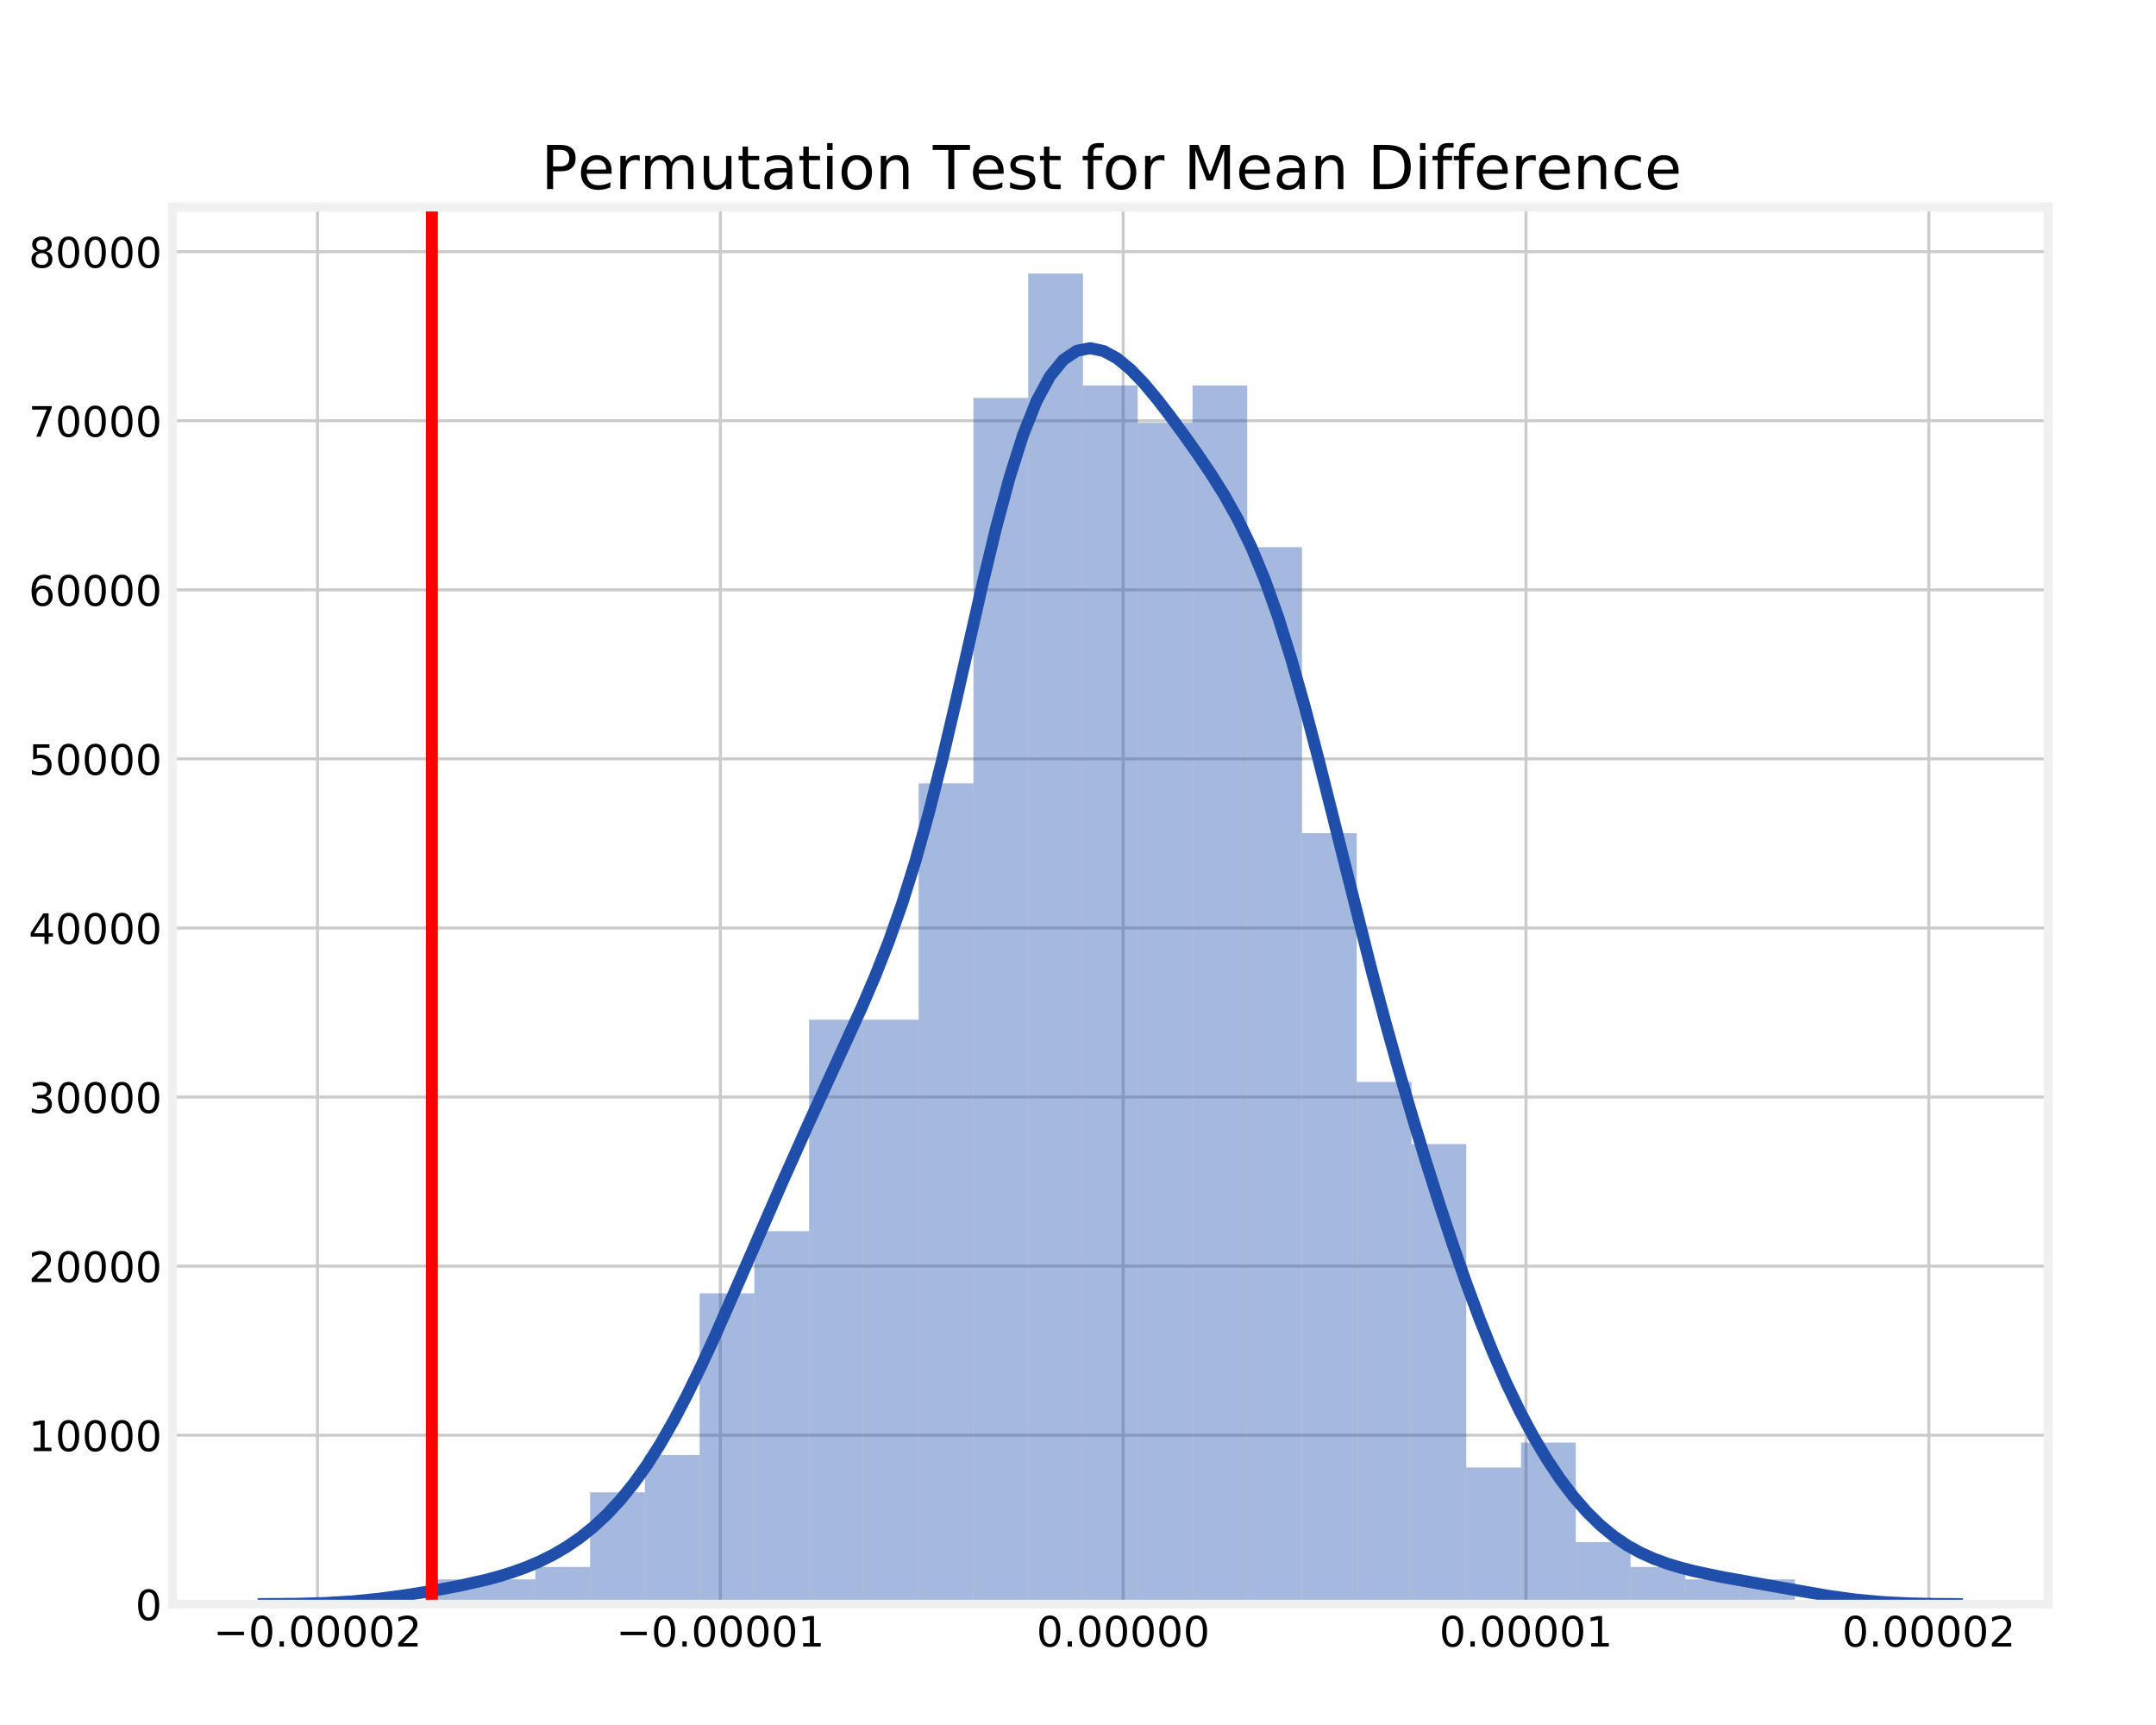 <?xml version="1.0" encoding="utf-8" standalone="no"?>
<!DOCTYPE svg PUBLIC "-//W3C//DTD SVG 1.1//EN"
  "http://www.w3.org/Graphics/SVG/1.1/DTD/svg11.dtd">
<!-- Created with matplotlib (https://matplotlib.org/) -->
<svg height="576pt" version="1.1" viewBox="0 0 720 576" width="720pt" xmlns="http://www.w3.org/2000/svg" xmlns:xlink="http://www.w3.org/1999/xlink">
 <defs>
  <style type="text/css">
*{stroke-linecap:butt;stroke-linejoin:round;}
  </style>
 </defs>
 <g id="figure_1">
  <g id="patch_1">
   <path d="M 0 576 
L 720 576 
L 720 0 
L 0 0 
z
" style="fill:#ffffff;"/>
  </g>
  <g id="axes_1">
   <g id="patch_2">
    <path d="M 57.6 535.68 
L 684 535.68 
L 684 69.12 
L 57.6 69.12 
z
" style="fill:#ffffff;"/>
   </g>
   <g id="matplotlib.axis_1">
    <g id="xtick_1">
     <g id="line2d_1">
      <path clip-path="url(#p275215fd09)" d="M 106.045 535.68 
L 106.045 69.12 
" style="fill:none;stroke:#cbcbcb;"/>
     </g>
     <g id="line2d_2"/>
     <g id="text_1">
      <!-- −0.00002 -->
      <defs>
       <path d="M 10.594 35.5 
L 73.188 35.5 
L 73.188 27.203 
L 10.594 27.203 
z
" id="DejaVuSans-8722"/>
       <path d="M 31.781 66.406 
Q 24.172 66.406 20.328 58.906 
Q 16.5 51.422 16.5 36.375 
Q 16.5 21.391 20.328 13.891 
Q 24.172 6.391 31.781 6.391 
Q 39.453 6.391 43.281 13.891 
Q 47.125 21.391 47.125 36.375 
Q 47.125 51.422 43.281 58.906 
Q 39.453 66.406 31.781 66.406 
z
M 31.781 74.219 
Q 44.047 74.219 50.516 64.516 
Q 56.984 54.828 56.984 36.375 
Q 56.984 17.969 50.516 8.266 
Q 44.047 -1.422 31.781 -1.422 
Q 19.531 -1.422 13.062 8.266 
Q 6.594 17.969 6.594 36.375 
Q 6.594 54.828 13.062 64.516 
Q 19.531 74.219 31.781 74.219 
z
" id="DejaVuSans-48"/>
       <path d="M 10.688 12.406 
L 21 12.406 
L 21 0 
L 10.688 0 
z
" id="DejaVuSans-46"/>
       <path d="M 19.188 8.297 
L 53.609 8.297 
L 53.609 0 
L 7.328 0 
L 7.328 8.297 
Q 12.938 14.109 22.625 23.891 
Q 32.328 33.688 34.812 36.531 
Q 39.547 41.844 41.422 45.531 
Q 43.312 49.219 43.312 52.781 
Q 43.312 58.594 39.234 62.25 
Q 35.156 65.922 28.609 65.922 
Q 23.969 65.922 18.812 64.312 
Q 13.672 62.703 7.812 59.422 
L 7.812 69.391 
Q 13.766 71.781 18.938 73 
Q 24.125 74.219 28.422 74.219 
Q 39.75 74.219 46.484 68.547 
Q 53.219 62.891 53.219 53.422 
Q 53.219 48.922 51.531 44.891 
Q 49.859 40.875 45.406 35.406 
Q 44.188 33.984 37.641 27.219 
Q 31.109 20.453 19.188 8.297 
z
" id="DejaVuSans-50"/>
      </defs>
      <g transform="translate(71.232 549.818)scale(0.14 -0.14)">
       <use xlink:href="#DejaVuSans-8722"/>
       <use x="83.789" xlink:href="#DejaVuSans-48"/>
       <use x="147.412" xlink:href="#DejaVuSans-46"/>
       <use x="179.199" xlink:href="#DejaVuSans-48"/>
       <use x="242.822" xlink:href="#DejaVuSans-48"/>
       <use x="306.445" xlink:href="#DejaVuSans-48"/>
       <use x="370.068" xlink:href="#DejaVuSans-48"/>
       <use x="433.691" xlink:href="#DejaVuSans-50"/>
      </g>
     </g>
    </g>
    <g id="xtick_2">
     <g id="line2d_3">
      <path clip-path="url(#p275215fd09)" d="M 240.566 535.68 
L 240.566 69.12 
" style="fill:none;stroke:#cbcbcb;"/>
     </g>
     <g id="line2d_4"/>
     <g id="text_2">
      <!-- −0.00001 -->
      <defs>
       <path d="M 12.406 8.297 
L 28.516 8.297 
L 28.516 63.922 
L 10.984 60.406 
L 10.984 69.391 
L 28.422 72.906 
L 38.281 72.906 
L 38.281 8.297 
L 54.391 8.297 
L 54.391 0 
L 12.406 0 
z
" id="DejaVuSans-49"/>
      </defs>
      <g transform="translate(205.753 549.818)scale(0.14 -0.14)">
       <use xlink:href="#DejaVuSans-8722"/>
       <use x="83.789" xlink:href="#DejaVuSans-48"/>
       <use x="147.412" xlink:href="#DejaVuSans-46"/>
       <use x="179.199" xlink:href="#DejaVuSans-48"/>
       <use x="242.822" xlink:href="#DejaVuSans-48"/>
       <use x="306.445" xlink:href="#DejaVuSans-48"/>
       <use x="370.068" xlink:href="#DejaVuSans-48"/>
       <use x="433.691" xlink:href="#DejaVuSans-49"/>
      </g>
     </g>
    </g>
    <g id="xtick_3">
     <g id="line2d_5">
      <path clip-path="url(#p275215fd09)" d="M 375.087 535.68 
L 375.087 69.12 
" style="fill:none;stroke:#cbcbcb;"/>
     </g>
     <g id="line2d_6"/>
     <g id="text_3">
      <!-- 0.00000 -->
      <g transform="translate(346.14 549.818)scale(0.14 -0.14)">
       <use xlink:href="#DejaVuSans-48"/>
       <use x="63.623" xlink:href="#DejaVuSans-46"/>
       <use x="95.41" xlink:href="#DejaVuSans-48"/>
       <use x="159.033" xlink:href="#DejaVuSans-48"/>
       <use x="222.656" xlink:href="#DejaVuSans-48"/>
       <use x="286.279" xlink:href="#DejaVuSans-48"/>
       <use x="349.902" xlink:href="#DejaVuSans-48"/>
      </g>
     </g>
    </g>
    <g id="xtick_4">
     <g id="line2d_7">
      <path clip-path="url(#p275215fd09)" d="M 509.609 535.68 
L 509.609 69.12 
" style="fill:none;stroke:#cbcbcb;"/>
     </g>
     <g id="line2d_8"/>
     <g id="text_4">
      <!-- 0.00001 -->
      <g transform="translate(480.662 549.818)scale(0.14 -0.14)">
       <use xlink:href="#DejaVuSans-48"/>
       <use x="63.623" xlink:href="#DejaVuSans-46"/>
       <use x="95.41" xlink:href="#DejaVuSans-48"/>
       <use x="159.033" xlink:href="#DejaVuSans-48"/>
       <use x="222.656" xlink:href="#DejaVuSans-48"/>
       <use x="286.279" xlink:href="#DejaVuSans-48"/>
       <use x="349.902" xlink:href="#DejaVuSans-49"/>
      </g>
     </g>
    </g>
    <g id="xtick_5">
     <g id="line2d_9">
      <path clip-path="url(#p275215fd09)" d="M 644.13 535.68 
L 644.13 69.12 
" style="fill:none;stroke:#cbcbcb;"/>
     </g>
     <g id="line2d_10"/>
     <g id="text_5">
      <!-- 0.00002 -->
      <g transform="translate(615.183 549.818)scale(0.14 -0.14)">
       <use xlink:href="#DejaVuSans-48"/>
       <use x="63.623" xlink:href="#DejaVuSans-46"/>
       <use x="95.41" xlink:href="#DejaVuSans-48"/>
       <use x="159.033" xlink:href="#DejaVuSans-48"/>
       <use x="222.656" xlink:href="#DejaVuSans-48"/>
       <use x="286.279" xlink:href="#DejaVuSans-48"/>
       <use x="349.902" xlink:href="#DejaVuSans-50"/>
      </g>
     </g>
    </g>
   </g>
   <g id="matplotlib.axis_2">
    <g id="ytick_1">
     <g id="line2d_11">
      <path clip-path="url(#p275215fd09)" d="M 57.6 535.68 
L 684 535.68 
" style="fill:none;stroke:#cbcbcb;"/>
     </g>
     <g id="line2d_12"/>
     <g id="text_6">
      <!-- 0 -->
      <g transform="translate(45.193 540.999)scale(0.14 -0.14)">
       <use xlink:href="#DejaVuSans-48"/>
      </g>
     </g>
    </g>
    <g id="ytick_2">
     <g id="line2d_13">
      <path clip-path="url(#p275215fd09)" d="M 57.6 479.226 
L 684 479.226 
" style="fill:none;stroke:#cbcbcb;"/>
     </g>
     <g id="line2d_14"/>
     <g id="text_7">
      <!-- 10000 -->
      <g transform="translate(9.562 484.544)scale(0.14 -0.14)">
       <use xlink:href="#DejaVuSans-49"/>
       <use x="63.623" xlink:href="#DejaVuSans-48"/>
       <use x="127.246" xlink:href="#DejaVuSans-48"/>
       <use x="190.869" xlink:href="#DejaVuSans-48"/>
       <use x="254.492" xlink:href="#DejaVuSans-48"/>
      </g>
     </g>
    </g>
    <g id="ytick_3">
     <g id="line2d_15">
      <path clip-path="url(#p275215fd09)" d="M 57.6 422.771 
L 684 422.771 
" style="fill:none;stroke:#cbcbcb;"/>
     </g>
     <g id="line2d_16"/>
     <g id="text_8">
      <!-- 20000 -->
      <g transform="translate(9.562 428.09)scale(0.14 -0.14)">
       <use xlink:href="#DejaVuSans-50"/>
       <use x="63.623" xlink:href="#DejaVuSans-48"/>
       <use x="127.246" xlink:href="#DejaVuSans-48"/>
       <use x="190.869" xlink:href="#DejaVuSans-48"/>
       <use x="254.492" xlink:href="#DejaVuSans-48"/>
      </g>
     </g>
    </g>
    <g id="ytick_4">
     <g id="line2d_17">
      <path clip-path="url(#p275215fd09)" d="M 57.6 366.317 
L 684 366.317 
" style="fill:none;stroke:#cbcbcb;"/>
     </g>
     <g id="line2d_18"/>
     <g id="text_9">
      <!-- 30000 -->
      <defs>
       <path d="M 40.578 39.312 
Q 47.656 37.797 51.625 33 
Q 55.609 28.219 55.609 21.188 
Q 55.609 10.406 48.188 4.484 
Q 40.766 -1.422 27.094 -1.422 
Q 22.516 -1.422 17.656 -0.516 
Q 12.797 0.391 7.625 2.203 
L 7.625 11.719 
Q 11.719 9.328 16.594 8.109 
Q 21.484 6.891 26.812 6.891 
Q 36.078 6.891 40.938 10.547 
Q 45.797 14.203 45.797 21.188 
Q 45.797 27.641 41.281 31.266 
Q 36.766 34.906 28.719 34.906 
L 20.219 34.906 
L 20.219 43.016 
L 29.109 43.016 
Q 36.375 43.016 40.234 45.922 
Q 44.094 48.828 44.094 54.297 
Q 44.094 59.906 40.109 62.906 
Q 36.141 65.922 28.719 65.922 
Q 24.656 65.922 20.016 65.031 
Q 15.375 64.156 9.812 62.312 
L 9.812 71.094 
Q 15.438 72.656 20.344 73.438 
Q 25.25 74.219 29.594 74.219 
Q 40.828 74.219 47.359 69.109 
Q 53.906 64.016 53.906 55.328 
Q 53.906 49.266 50.438 45.094 
Q 46.969 40.922 40.578 39.312 
z
" id="DejaVuSans-51"/>
      </defs>
      <g transform="translate(9.562 371.636)scale(0.14 -0.14)">
       <use xlink:href="#DejaVuSans-51"/>
       <use x="63.623" xlink:href="#DejaVuSans-48"/>
       <use x="127.246" xlink:href="#DejaVuSans-48"/>
       <use x="190.869" xlink:href="#DejaVuSans-48"/>
       <use x="254.492" xlink:href="#DejaVuSans-48"/>
      </g>
     </g>
    </g>
    <g id="ytick_5">
     <g id="line2d_19">
      <path clip-path="url(#p275215fd09)" d="M 57.6 309.862 
L 684 309.862 
" style="fill:none;stroke:#cbcbcb;"/>
     </g>
     <g id="line2d_20"/>
     <g id="text_10">
      <!-- 40000 -->
      <defs>
       <path d="M 37.797 64.312 
L 12.891 25.391 
L 37.797 25.391 
z
M 35.203 72.906 
L 47.609 72.906 
L 47.609 25.391 
L 58.016 25.391 
L 58.016 17.188 
L 47.609 17.188 
L 47.609 0 
L 37.797 0 
L 37.797 17.188 
L 4.891 17.188 
L 4.891 26.703 
z
" id="DejaVuSans-52"/>
      </defs>
      <g transform="translate(9.562 315.181)scale(0.14 -0.14)">
       <use xlink:href="#DejaVuSans-52"/>
       <use x="63.623" xlink:href="#DejaVuSans-48"/>
       <use x="127.246" xlink:href="#DejaVuSans-48"/>
       <use x="190.869" xlink:href="#DejaVuSans-48"/>
       <use x="254.492" xlink:href="#DejaVuSans-48"/>
      </g>
     </g>
    </g>
    <g id="ytick_6">
     <g id="line2d_21">
      <path clip-path="url(#p275215fd09)" d="M 57.6 253.408 
L 684 253.408 
" style="fill:none;stroke:#cbcbcb;"/>
     </g>
     <g id="line2d_22"/>
     <g id="text_11">
      <!-- 50000 -->
      <defs>
       <path d="M 10.797 72.906 
L 49.516 72.906 
L 49.516 64.594 
L 19.828 64.594 
L 19.828 46.734 
Q 21.969 47.469 24.109 47.828 
Q 26.266 48.188 28.422 48.188 
Q 40.625 48.188 47.75 41.5 
Q 54.891 34.812 54.891 23.391 
Q 54.891 11.625 47.562 5.094 
Q 40.234 -1.422 26.906 -1.422 
Q 22.312 -1.422 17.547 -0.641 
Q 12.797 0.141 7.719 1.703 
L 7.719 11.625 
Q 12.109 9.234 16.797 8.062 
Q 21.484 6.891 26.703 6.891 
Q 35.156 6.891 40.078 11.328 
Q 45.016 15.766 45.016 23.391 
Q 45.016 31 40.078 35.438 
Q 35.156 39.891 26.703 39.891 
Q 22.75 39.891 18.812 39.016 
Q 14.891 38.141 10.797 36.281 
z
" id="DejaVuSans-53"/>
      </defs>
      <g transform="translate(9.562 258.727)scale(0.14 -0.14)">
       <use xlink:href="#DejaVuSans-53"/>
       <use x="63.623" xlink:href="#DejaVuSans-48"/>
       <use x="127.246" xlink:href="#DejaVuSans-48"/>
       <use x="190.869" xlink:href="#DejaVuSans-48"/>
       <use x="254.492" xlink:href="#DejaVuSans-48"/>
      </g>
     </g>
    </g>
    <g id="ytick_7">
     <g id="line2d_23">
      <path clip-path="url(#p275215fd09)" d="M 57.6 196.953 
L 684 196.953 
" style="fill:none;stroke:#cbcbcb;"/>
     </g>
     <g id="line2d_24"/>
     <g id="text_12">
      <!-- 60000 -->
      <defs>
       <path d="M 33.016 40.375 
Q 26.375 40.375 22.484 35.828 
Q 18.609 31.297 18.609 23.391 
Q 18.609 15.531 22.484 10.953 
Q 26.375 6.391 33.016 6.391 
Q 39.656 6.391 43.531 10.953 
Q 47.406 15.531 47.406 23.391 
Q 47.406 31.297 43.531 35.828 
Q 39.656 40.375 33.016 40.375 
z
M 52.594 71.297 
L 52.594 62.312 
Q 48.875 64.062 45.094 64.984 
Q 41.312 65.922 37.594 65.922 
Q 27.828 65.922 22.672 59.328 
Q 17.531 52.734 16.797 39.406 
Q 19.672 43.656 24.016 45.922 
Q 28.375 48.188 33.594 48.188 
Q 44.578 48.188 50.953 41.516 
Q 57.328 34.859 57.328 23.391 
Q 57.328 12.156 50.688 5.359 
Q 44.047 -1.422 33.016 -1.422 
Q 20.359 -1.422 13.672 8.266 
Q 6.984 17.969 6.984 36.375 
Q 6.984 53.656 15.188 63.938 
Q 23.391 74.219 37.203 74.219 
Q 40.922 74.219 44.703 73.484 
Q 48.484 72.75 52.594 71.297 
z
" id="DejaVuSans-54"/>
      </defs>
      <g transform="translate(9.562 202.272)scale(0.14 -0.14)">
       <use xlink:href="#DejaVuSans-54"/>
       <use x="63.623" xlink:href="#DejaVuSans-48"/>
       <use x="127.246" xlink:href="#DejaVuSans-48"/>
       <use x="190.869" xlink:href="#DejaVuSans-48"/>
       <use x="254.492" xlink:href="#DejaVuSans-48"/>
      </g>
     </g>
    </g>
    <g id="ytick_8">
     <g id="line2d_25">
      <path clip-path="url(#p275215fd09)" d="M 57.6 140.499 
L 684 140.499 
" style="fill:none;stroke:#cbcbcb;"/>
     </g>
     <g id="line2d_26"/>
     <g id="text_13">
      <!-- 70000 -->
      <defs>
       <path d="M 8.203 72.906 
L 55.078 72.906 
L 55.078 68.703 
L 28.609 0 
L 18.312 0 
L 43.219 64.594 
L 8.203 64.594 
z
" id="DejaVuSans-55"/>
      </defs>
      <g transform="translate(9.562 145.818)scale(0.14 -0.14)">
       <use xlink:href="#DejaVuSans-55"/>
       <use x="63.623" xlink:href="#DejaVuSans-48"/>
       <use x="127.246" xlink:href="#DejaVuSans-48"/>
       <use x="190.869" xlink:href="#DejaVuSans-48"/>
       <use x="254.492" xlink:href="#DejaVuSans-48"/>
      </g>
     </g>
    </g>
    <g id="ytick_9">
     <g id="line2d_27">
      <path clip-path="url(#p275215fd09)" d="M 57.6 84.045 
L 684 84.045 
" style="fill:none;stroke:#cbcbcb;"/>
     </g>
     <g id="line2d_28"/>
     <g id="text_14">
      <!-- 80000 -->
      <defs>
       <path d="M 31.781 34.625 
Q 24.75 34.625 20.719 30.859 
Q 16.703 27.094 16.703 20.516 
Q 16.703 13.922 20.719 10.156 
Q 24.75 6.391 31.781 6.391 
Q 38.812 6.391 42.859 10.172 
Q 46.922 13.969 46.922 20.516 
Q 46.922 27.094 42.891 30.859 
Q 38.875 34.625 31.781 34.625 
z
M 21.922 38.812 
Q 15.578 40.375 12.031 44.719 
Q 8.5 49.078 8.5 55.328 
Q 8.5 64.062 14.719 69.141 
Q 20.953 74.219 31.781 74.219 
Q 42.672 74.219 48.875 69.141 
Q 55.078 64.062 55.078 55.328 
Q 55.078 49.078 51.531 44.719 
Q 48 40.375 41.703 38.812 
Q 48.828 37.156 52.797 32.312 
Q 56.781 27.484 56.781 20.516 
Q 56.781 9.906 50.312 4.234 
Q 43.844 -1.422 31.781 -1.422 
Q 19.734 -1.422 13.25 4.234 
Q 6.781 9.906 6.781 20.516 
Q 6.781 27.484 10.781 32.312 
Q 14.797 37.156 21.922 38.812 
z
M 18.312 54.391 
Q 18.312 48.734 21.844 45.562 
Q 25.391 42.391 31.781 42.391 
Q 38.141 42.391 41.719 45.562 
Q 45.312 48.734 45.312 54.391 
Q 45.312 60.062 41.719 63.234 
Q 38.141 66.406 31.781 66.406 
Q 25.391 66.406 21.844 63.234 
Q 18.312 60.062 18.312 54.391 
z
" id="DejaVuSans-56"/>
      </defs>
      <g transform="translate(9.562 89.364)scale(0.14 -0.14)">
       <use xlink:href="#DejaVuSans-56"/>
       <use x="63.623" xlink:href="#DejaVuSans-48"/>
       <use x="127.246" xlink:href="#DejaVuSans-48"/>
       <use x="190.869" xlink:href="#DejaVuSans-48"/>
       <use x="254.492" xlink:href="#DejaVuSans-48"/>
      </g>
     </g>
    </g>
   </g>
   <g id="patch_3">
    <path clip-path="url(#p275215fd09)" d="M 142.206 535.68 
L 160.494 535.68 
L 160.494 527.375 
L 142.206 527.375 
z
" style="fill:#204fab;opacity:0.4;"/>
   </g>
   <g id="patch_4">
    <path clip-path="url(#p275215fd09)" d="M 160.494 535.68 
L 178.781 535.68 
L 178.781 527.375 
L 160.494 527.375 
z
" style="fill:#204fab;opacity:0.4;"/>
   </g>
   <g id="patch_5">
    <path clip-path="url(#p275215fd09)" d="M 178.781 535.68 
L 197.069 535.68 
L 197.069 523.222 
L 178.781 523.222 
z
" style="fill:#204fab;opacity:0.4;"/>
   </g>
   <g id="patch_6">
    <path clip-path="url(#p275215fd09)" d="M 197.069 535.68 
L 215.356 535.68 
L 215.356 498.305 
L 197.069 498.305 
z
" style="fill:#204fab;opacity:0.4;"/>
   </g>
   <g id="patch_7">
    <path clip-path="url(#p275215fd09)" d="M 215.356 535.68 
L 233.644 535.68 
L 233.644 485.847 
L 215.356 485.847 
z
" style="fill:#204fab;opacity:0.4;"/>
   </g>
   <g id="patch_8">
    <path clip-path="url(#p275215fd09)" d="M 233.644 535.68 
L 251.931 535.68 
L 251.931 431.862 
L 233.644 431.862 
z
" style="fill:#204fab;opacity:0.4;"/>
   </g>
   <g id="patch_9">
    <path clip-path="url(#p275215fd09)" d="M 251.931 535.68 
L 270.219 535.68 
L 270.219 411.098 
L 251.931 411.098 
z
" style="fill:#204fab;opacity:0.4;"/>
   </g>
   <g id="patch_10">
    <path clip-path="url(#p275215fd09)" d="M 270.219 535.68 
L 288.506 535.68 
L 288.506 340.501 
L 270.219 340.501 
z
" style="fill:#204fab;opacity:0.4;"/>
   </g>
   <g id="patch_11">
    <path clip-path="url(#p275215fd09)" d="M 288.506 535.68 
L 306.794 535.68 
L 306.794 340.501 
L 288.506 340.501 
z
" style="fill:#204fab;opacity:0.4;"/>
   </g>
   <g id="patch_12">
    <path clip-path="url(#p275215fd09)" d="M 306.794 535.68 
L 325.081 535.68 
L 325.081 261.599 
L 306.794 261.599 
z
" style="fill:#204fab;opacity:0.4;"/>
   </g>
   <g id="patch_13">
    <path clip-path="url(#p275215fd09)" d="M 325.081 535.68 
L 343.369 535.68 
L 343.369 132.865 
L 325.081 132.865 
z
" style="fill:#204fab;opacity:0.4;"/>
   </g>
   <g id="patch_14">
    <path clip-path="url(#p275215fd09)" d="M 343.369 535.68 
L 361.656 535.68 
L 361.656 91.337 
L 343.369 91.337 
z
" style="fill:#204fab;opacity:0.4;"/>
   </g>
   <g id="patch_15">
    <path clip-path="url(#p275215fd09)" d="M 361.656 535.68 
L 379.944 535.68 
L 379.944 128.712 
L 361.656 128.712 
z
" style="fill:#204fab;opacity:0.4;"/>
   </g>
   <g id="patch_16">
    <path clip-path="url(#p275215fd09)" d="M 379.944 535.68 
L 398.231 535.68 
L 398.231 141.17 
L 379.944 141.17 
z
" style="fill:#204fab;opacity:0.4;"/>
   </g>
   <g id="patch_17">
    <path clip-path="url(#p275215fd09)" d="M 398.231 535.68 
L 416.519 535.68 
L 416.519 128.712 
L 398.231 128.712 
z
" style="fill:#204fab;opacity:0.4;"/>
   </g>
   <g id="patch_18">
    <path clip-path="url(#p275215fd09)" d="M 416.519 535.68 
L 434.806 535.68 
L 434.806 182.697 
L 416.519 182.697 
z
" style="fill:#204fab;opacity:0.4;"/>
   </g>
   <g id="patch_19">
    <path clip-path="url(#p275215fd09)" d="M 434.806 535.68 
L 453.094 535.68 
L 453.094 278.21 
L 434.806 278.21 
z
" style="fill:#204fab;opacity:0.4;"/>
   </g>
   <g id="patch_20">
    <path clip-path="url(#p275215fd09)" d="M 453.094 535.68 
L 471.381 535.68 
L 471.381 361.265 
L 453.094 361.265 
z
" style="fill:#204fab;opacity:0.4;"/>
   </g>
   <g id="patch_21">
    <path clip-path="url(#p275215fd09)" d="M 471.381 535.68 
L 489.669 535.68 
L 489.669 382.029 
L 471.381 382.029 
z
" style="fill:#204fab;opacity:0.4;"/>
   </g>
   <g id="patch_22">
    <path clip-path="url(#p275215fd09)" d="M 489.669 535.68 
L 507.956 535.68 
L 507.956 490 
L 489.669 490 
z
" style="fill:#204fab;opacity:0.4;"/>
   </g>
   <g id="patch_23">
    <path clip-path="url(#p275215fd09)" d="M 507.956 535.68 
L 526.244 535.68 
L 526.244 481.694 
L 507.956 481.694 
z
" style="fill:#204fab;opacity:0.4;"/>
   </g>
   <g id="patch_24">
    <path clip-path="url(#p275215fd09)" d="M 526.244 535.68 
L 544.531 535.68 
L 544.531 514.916 
L 526.244 514.916 
z
" style="fill:#204fab;opacity:0.4;"/>
   </g>
   <g id="patch_25">
    <path clip-path="url(#p275215fd09)" d="M 544.531 535.68 
L 562.819 535.68 
L 562.819 523.222 
L 544.531 523.222 
z
" style="fill:#204fab;opacity:0.4;"/>
   </g>
   <g id="patch_26">
    <path clip-path="url(#p275215fd09)" d="M 562.819 535.68 
L 581.106 535.68 
L 581.106 527.375 
L 562.819 527.375 
z
" style="fill:#204fab;opacity:0.4;"/>
   </g>
   <g id="patch_27">
    <path clip-path="url(#p275215fd09)" d="M 581.106 535.68 
L 599.394 535.68 
L 599.394 527.375 
L 581.106 527.375 
z
" style="fill:#204fab;opacity:0.4;"/>
   </g>
   <g id="line2d_29">
    <path clip-path="url(#p275215fd09)" d="M 86.073 535.648 
L 99.524 535.533 
L 108.492 535.272 
L 117.46 534.74 
L 126.428 533.863 
L 135.396 532.658 
L 144.363 531.209 
L 153.331 529.54 
L 162.299 527.528 
L 166.783 526.317 
L 171.267 524.92 
L 175.751 523.292 
L 180.235 521.387 
L 184.718 519.152 
L 189.202 516.531 
L 193.686 513.46 
L 198.17 509.875 
L 202.654 505.709 
L 207.138 500.896 
L 211.622 495.374 
L 216.106 489.093 
L 220.59 482.025 
L 225.073 474.177 
L 229.557 465.6 
L 234.041 456.39 
L 238.525 446.68 
L 247.493 426.364 
L 260.945 395.486 
L 269.912 375.418 
L 287.848 336.231 
L 292.332 325.751 
L 296.816 314.351 
L 301.3 301.636 
L 305.784 287.283 
L 310.267 271.141 
L 314.751 253.301 
L 319.235 234.144 
L 328.203 194.659 
L 332.687 176.073 
L 337.171 159.389 
L 341.655 145.235 
L 346.139 133.969 
L 350.622 125.661 
L 355.106 120.151 
L 359.59 117.137 
L 364.074 116.268 
L 368.558 117.205 
L 373.042 119.652 
L 377.526 123.339 
L 382.01 128 
L 386.494 133.37 
L 390.978 139.201 
L 395.461 145.314 
L 399.945 151.642 
L 404.429 158.269 
L 408.913 165.425 
L 413.397 173.445 
L 417.881 182.701 
L 422.365 193.516 
L 426.849 206.084 
L 431.333 220.418 
L 435.816 236.328 
L 440.3 253.451 
L 458.236 324.791 
L 462.72 341.556 
L 467.204 357.611 
L 471.688 372.993 
L 476.172 387.757 
L 480.655 401.933 
L 485.139 415.495 
L 489.623 428.367 
L 494.107 440.447 
L 498.591 451.644 
L 503.075 461.902 
L 507.559 471.216 
L 512.043 479.615 
L 516.527 487.146 
L 521.01 493.855 
L 525.494 499.77 
L 529.978 504.913 
L 534.462 509.307 
L 538.946 512.991 
L 543.43 516.029 
L 547.914 518.504 
L 552.398 520.511 
L 556.882 522.147 
L 561.365 523.499 
L 565.849 524.642 
L 574.817 526.529 
L 592.753 529.744 
L 610.688 532.879 
L 619.656 534.118 
L 628.624 534.947 
L 637.592 535.395 
L 646.559 535.587 
L 655.527 535.646 
L 655.527 535.646 
" style="fill:none;stroke:#204fab;stroke-width:4;"/>
   </g>
   <g id="line2d_30">
    <path clip-path="url(#p275215fd09)" d="M 144.232 535.68 
L 144.232 69.12 
" style="fill:none;stroke:#ff0000;stroke-width:4;"/>
   </g>
   <g id="patch_28">
    <path d="M 57.6 535.68 
L 57.6 69.12 
" style="fill:none;stroke:#f0f0f0;stroke-linecap:square;stroke-linejoin:miter;stroke-width:3;"/>
   </g>
   <g id="patch_29">
    <path d="M 684 535.68 
L 684 69.12 
" style="fill:none;stroke:#f0f0f0;stroke-linecap:square;stroke-linejoin:miter;stroke-width:3;"/>
   </g>
   <g id="patch_30">
    <path d="M 57.6 535.68 
L 684 535.68 
" style="fill:none;stroke:#f0f0f0;stroke-linecap:square;stroke-linejoin:miter;stroke-width:3;"/>
   </g>
   <g id="patch_31">
    <path d="M 57.6 69.12 
L 684 69.12 
" style="fill:none;stroke:#f0f0f0;stroke-linecap:square;stroke-linejoin:miter;stroke-width:3;"/>
   </g>
   <g id="text_15">
    <!-- Permutation Test for Mean Difference -->
    <defs>
     <path d="M 19.672 64.797 
L 19.672 37.406 
L 32.078 37.406 
Q 38.969 37.406 42.719 40.969 
Q 46.484 44.531 46.484 51.125 
Q 46.484 57.672 42.719 61.234 
Q 38.969 64.797 32.078 64.797 
z
M 9.812 72.906 
L 32.078 72.906 
Q 44.344 72.906 50.609 67.359 
Q 56.891 61.812 56.891 51.125 
Q 56.891 40.328 50.609 34.812 
Q 44.344 29.297 32.078 29.297 
L 19.672 29.297 
L 19.672 0 
L 9.812 0 
z
" id="DejaVuSans-80"/>
     <path d="M 56.203 29.594 
L 56.203 25.203 
L 14.891 25.203 
Q 15.484 15.922 20.484 11.062 
Q 25.484 6.203 34.422 6.203 
Q 39.594 6.203 44.453 7.469 
Q 49.312 8.734 54.109 11.281 
L 54.109 2.781 
Q 49.266 0.734 44.188 -0.344 
Q 39.109 -1.422 33.891 -1.422 
Q 20.797 -1.422 13.156 6.188 
Q 5.516 13.812 5.516 26.812 
Q 5.516 40.234 12.766 48.109 
Q 20.016 56 32.328 56 
Q 43.359 56 49.781 48.891 
Q 56.203 41.797 56.203 29.594 
z
M 47.219 32.234 
Q 47.125 39.594 43.094 43.984 
Q 39.062 48.391 32.422 48.391 
Q 24.906 48.391 20.391 44.141 
Q 15.875 39.891 15.188 32.172 
z
" id="DejaVuSans-101"/>
     <path d="M 41.109 46.297 
Q 39.594 47.172 37.812 47.578 
Q 36.031 48 33.891 48 
Q 26.266 48 22.188 43.047 
Q 18.109 38.094 18.109 28.812 
L 18.109 0 
L 9.078 0 
L 9.078 54.688 
L 18.109 54.688 
L 18.109 46.188 
Q 20.953 51.172 25.484 53.578 
Q 30.031 56 36.531 56 
Q 37.453 56 38.578 55.875 
Q 39.703 55.766 41.062 55.516 
z
" id="DejaVuSans-114"/>
     <path d="M 52 44.188 
Q 55.375 50.25 60.062 53.125 
Q 64.75 56 71.094 56 
Q 79.641 56 84.281 50.016 
Q 88.922 44.047 88.922 33.016 
L 88.922 0 
L 79.891 0 
L 79.891 32.719 
Q 79.891 40.578 77.094 44.375 
Q 74.312 48.188 68.609 48.188 
Q 61.625 48.188 57.562 43.547 
Q 53.516 38.922 53.516 30.906 
L 53.516 0 
L 44.484 0 
L 44.484 32.719 
Q 44.484 40.625 41.703 44.406 
Q 38.922 48.188 33.109 48.188 
Q 26.219 48.188 22.156 43.531 
Q 18.109 38.875 18.109 30.906 
L 18.109 0 
L 9.078 0 
L 9.078 54.688 
L 18.109 54.688 
L 18.109 46.188 
Q 21.188 51.219 25.484 53.609 
Q 29.781 56 35.688 56 
Q 41.656 56 45.828 52.969 
Q 50 49.953 52 44.188 
z
" id="DejaVuSans-109"/>
     <path d="M 8.5 21.578 
L 8.5 54.688 
L 17.484 54.688 
L 17.484 21.922 
Q 17.484 14.156 20.5 10.266 
Q 23.531 6.391 29.594 6.391 
Q 36.859 6.391 41.078 11.031 
Q 45.312 15.672 45.312 23.688 
L 45.312 54.688 
L 54.297 54.688 
L 54.297 0 
L 45.312 0 
L 45.312 8.406 
Q 42.047 3.422 37.719 1 
Q 33.406 -1.422 27.688 -1.422 
Q 18.266 -1.422 13.375 4.438 
Q 8.5 10.297 8.5 21.578 
z
M 31.109 56 
z
" id="DejaVuSans-117"/>
     <path d="M 18.312 70.219 
L 18.312 54.688 
L 36.812 54.688 
L 36.812 47.703 
L 18.312 47.703 
L 18.312 18.016 
Q 18.312 11.328 20.141 9.422 
Q 21.969 7.516 27.594 7.516 
L 36.812 7.516 
L 36.812 0 
L 27.594 0 
Q 17.188 0 13.234 3.875 
Q 9.281 7.766 9.281 18.016 
L 9.281 47.703 
L 2.688 47.703 
L 2.688 54.688 
L 9.281 54.688 
L 9.281 70.219 
z
" id="DejaVuSans-116"/>
     <path d="M 34.281 27.484 
Q 23.391 27.484 19.188 25 
Q 14.984 22.516 14.984 16.5 
Q 14.984 11.719 18.141 8.906 
Q 21.297 6.109 26.703 6.109 
Q 34.188 6.109 38.703 11.406 
Q 43.219 16.703 43.219 25.484 
L 43.219 27.484 
z
M 52.203 31.203 
L 52.203 0 
L 43.219 0 
L 43.219 8.297 
Q 40.141 3.328 35.547 0.953 
Q 30.953 -1.422 24.312 -1.422 
Q 15.922 -1.422 10.953 3.297 
Q 6 8.016 6 15.922 
Q 6 25.141 12.172 29.828 
Q 18.359 34.516 30.609 34.516 
L 43.219 34.516 
L 43.219 35.406 
Q 43.219 41.609 39.141 45 
Q 35.062 48.391 27.688 48.391 
Q 23 48.391 18.547 47.266 
Q 14.109 46.141 10.016 43.891 
L 10.016 52.203 
Q 14.938 54.109 19.578 55.047 
Q 24.219 56 28.609 56 
Q 40.484 56 46.344 49.844 
Q 52.203 43.703 52.203 31.203 
z
" id="DejaVuSans-97"/>
     <path d="M 9.422 54.688 
L 18.406 54.688 
L 18.406 0 
L 9.422 0 
z
M 9.422 75.984 
L 18.406 75.984 
L 18.406 64.594 
L 9.422 64.594 
z
" id="DejaVuSans-105"/>
     <path d="M 30.609 48.391 
Q 23.391 48.391 19.188 42.75 
Q 14.984 37.109 14.984 27.297 
Q 14.984 17.484 19.156 11.844 
Q 23.344 6.203 30.609 6.203 
Q 37.797 6.203 41.984 11.859 
Q 46.188 17.531 46.188 27.297 
Q 46.188 37.016 41.984 42.703 
Q 37.797 48.391 30.609 48.391 
z
M 30.609 56 
Q 42.328 56 49.016 48.375 
Q 55.719 40.766 55.719 27.297 
Q 55.719 13.875 49.016 6.219 
Q 42.328 -1.422 30.609 -1.422 
Q 18.844 -1.422 12.172 6.219 
Q 5.516 13.875 5.516 27.297 
Q 5.516 40.766 12.172 48.375 
Q 18.844 56 30.609 56 
z
" id="DejaVuSans-111"/>
     <path d="M 54.891 33.016 
L 54.891 0 
L 45.906 0 
L 45.906 32.719 
Q 45.906 40.484 42.875 44.328 
Q 39.844 48.188 33.797 48.188 
Q 26.516 48.188 22.312 43.547 
Q 18.109 38.922 18.109 30.906 
L 18.109 0 
L 9.078 0 
L 9.078 54.688 
L 18.109 54.688 
L 18.109 46.188 
Q 21.344 51.125 25.703 53.562 
Q 30.078 56 35.797 56 
Q 45.219 56 50.047 50.172 
Q 54.891 44.344 54.891 33.016 
z
" id="DejaVuSans-110"/>
     <path id="DejaVuSans-32"/>
     <path d="M -0.297 72.906 
L 61.375 72.906 
L 61.375 64.594 
L 35.5 64.594 
L 35.5 0 
L 25.594 0 
L 25.594 64.594 
L -0.297 64.594 
z
" id="DejaVuSans-84"/>
     <path d="M 44.281 53.078 
L 44.281 44.578 
Q 40.484 46.531 36.375 47.5 
Q 32.281 48.484 27.875 48.484 
Q 21.188 48.484 17.844 46.438 
Q 14.5 44.391 14.5 40.281 
Q 14.5 37.156 16.891 35.375 
Q 19.281 33.594 26.516 31.984 
L 29.594 31.297 
Q 39.156 29.25 43.188 25.516 
Q 47.219 21.781 47.219 15.094 
Q 47.219 7.469 41.188 3.016 
Q 35.156 -1.422 24.609 -1.422 
Q 20.219 -1.422 15.453 -0.562 
Q 10.688 0.297 5.422 2 
L 5.422 11.281 
Q 10.406 8.688 15.234 7.391 
Q 20.062 6.109 24.812 6.109 
Q 31.156 6.109 34.562 8.281 
Q 37.984 10.453 37.984 14.406 
Q 37.984 18.062 35.516 20.016 
Q 33.062 21.969 24.703 23.781 
L 21.578 24.516 
Q 13.234 26.266 9.516 29.906 
Q 5.812 33.547 5.812 39.891 
Q 5.812 47.609 11.281 51.797 
Q 16.75 56 26.812 56 
Q 31.781 56 36.172 55.266 
Q 40.578 54.547 44.281 53.078 
z
" id="DejaVuSans-115"/>
     <path d="M 37.109 75.984 
L 37.109 68.5 
L 28.516 68.5 
Q 23.688 68.5 21.797 66.547 
Q 19.922 64.594 19.922 59.516 
L 19.922 54.688 
L 34.719 54.688 
L 34.719 47.703 
L 19.922 47.703 
L 19.922 0 
L 10.891 0 
L 10.891 47.703 
L 2.297 47.703 
L 2.297 54.688 
L 10.891 54.688 
L 10.891 58.5 
Q 10.891 67.625 15.141 71.797 
Q 19.391 75.984 28.609 75.984 
z
" id="DejaVuSans-102"/>
     <path d="M 9.812 72.906 
L 24.516 72.906 
L 43.109 23.297 
L 61.812 72.906 
L 76.516 72.906 
L 76.516 0 
L 66.891 0 
L 66.891 64.016 
L 48.094 14.016 
L 38.188 14.016 
L 19.391 64.016 
L 19.391 0 
L 9.812 0 
z
" id="DejaVuSans-77"/>
     <path d="M 19.672 64.797 
L 19.672 8.109 
L 31.594 8.109 
Q 46.688 8.109 53.688 14.938 
Q 60.688 21.781 60.688 36.531 
Q 60.688 51.172 53.688 57.984 
Q 46.688 64.797 31.594 64.797 
z
M 9.812 72.906 
L 30.078 72.906 
Q 51.266 72.906 61.172 64.094 
Q 71.094 55.281 71.094 36.531 
Q 71.094 17.672 61.125 8.828 
Q 51.172 0 30.078 0 
L 9.812 0 
z
" id="DejaVuSans-68"/>
     <path d="M 48.781 52.594 
L 48.781 44.188 
Q 44.969 46.297 41.141 47.344 
Q 37.312 48.391 33.406 48.391 
Q 24.656 48.391 19.812 42.844 
Q 14.984 37.312 14.984 27.297 
Q 14.984 17.281 19.812 11.734 
Q 24.656 6.203 33.406 6.203 
Q 37.312 6.203 41.141 7.25 
Q 44.969 8.297 48.781 10.406 
L 48.781 2.094 
Q 45.016 0.344 40.984 -0.531 
Q 36.969 -1.422 32.422 -1.422 
Q 20.062 -1.422 12.781 6.344 
Q 5.516 14.109 5.516 27.297 
Q 5.516 40.672 12.859 48.328 
Q 20.219 56 33.016 56 
Q 37.156 56 41.109 55.141 
Q 45.062 54.297 48.781 52.594 
z
" id="DejaVuSans-99"/>
    </defs>
    <g transform="translate(180.727 63.12)scale(0.202 -0.202)">
     <use xlink:href="#DejaVuSans-80"/>
     <use x="60.256" xlink:href="#DejaVuSans-101"/>
     <use x="121.779" xlink:href="#DejaVuSans-114"/>
     <use x="162.877" xlink:href="#DejaVuSans-109"/>
     <use x="260.289" xlink:href="#DejaVuSans-117"/>
     <use x="323.668" xlink:href="#DejaVuSans-116"/>
     <use x="362.877" xlink:href="#DejaVuSans-97"/>
     <use x="424.156" xlink:href="#DejaVuSans-116"/>
     <use x="463.365" xlink:href="#DejaVuSans-105"/>
     <use x="491.148" xlink:href="#DejaVuSans-111"/>
     <use x="552.33" xlink:href="#DejaVuSans-110"/>
     <use x="615.709" xlink:href="#DejaVuSans-32"/>
     <use x="647.496" xlink:href="#DejaVuSans-84"/>
     <use x="708.314" xlink:href="#DejaVuSans-101"/>
     <use x="769.838" xlink:href="#DejaVuSans-115"/>
     <use x="821.938" xlink:href="#DejaVuSans-116"/>
     <use x="861.146" xlink:href="#DejaVuSans-32"/>
     <use x="892.934" xlink:href="#DejaVuSans-102"/>
     <use x="928.139" xlink:href="#DejaVuSans-111"/>
     <use x="989.32" xlink:href="#DejaVuSans-114"/>
     <use x="1030.434" xlink:href="#DejaVuSans-32"/>
     <use x="1062.221" xlink:href="#DejaVuSans-77"/>
     <use x="1148.5" xlink:href="#DejaVuSans-101"/>
     <use x="1210.023" xlink:href="#DejaVuSans-97"/>
     <use x="1271.303" xlink:href="#DejaVuSans-110"/>
     <use x="1334.682" xlink:href="#DejaVuSans-32"/>
     <use x="1366.469" xlink:href="#DejaVuSans-68"/>
     <use x="1443.471" xlink:href="#DejaVuSans-105"/>
     <use x="1471.254" xlink:href="#DejaVuSans-102"/>
     <use x="1506.459" xlink:href="#DejaVuSans-102"/>
     <use x="1541.664" xlink:href="#DejaVuSans-101"/>
     <use x="1603.188" xlink:href="#DejaVuSans-114"/>
     <use x="1644.27" xlink:href="#DejaVuSans-101"/>
     <use x="1705.793" xlink:href="#DejaVuSans-110"/>
     <use x="1769.172" xlink:href="#DejaVuSans-99"/>
     <use x="1824.152" xlink:href="#DejaVuSans-101"/>
    </g>
   </g>
  </g>
 </g>
 <defs>
  <clipPath id="p275215fd09">
   <rect height="466.56" width="626.4" x="57.6" y="69.12"/>
  </clipPath>
 </defs>
</svg>
